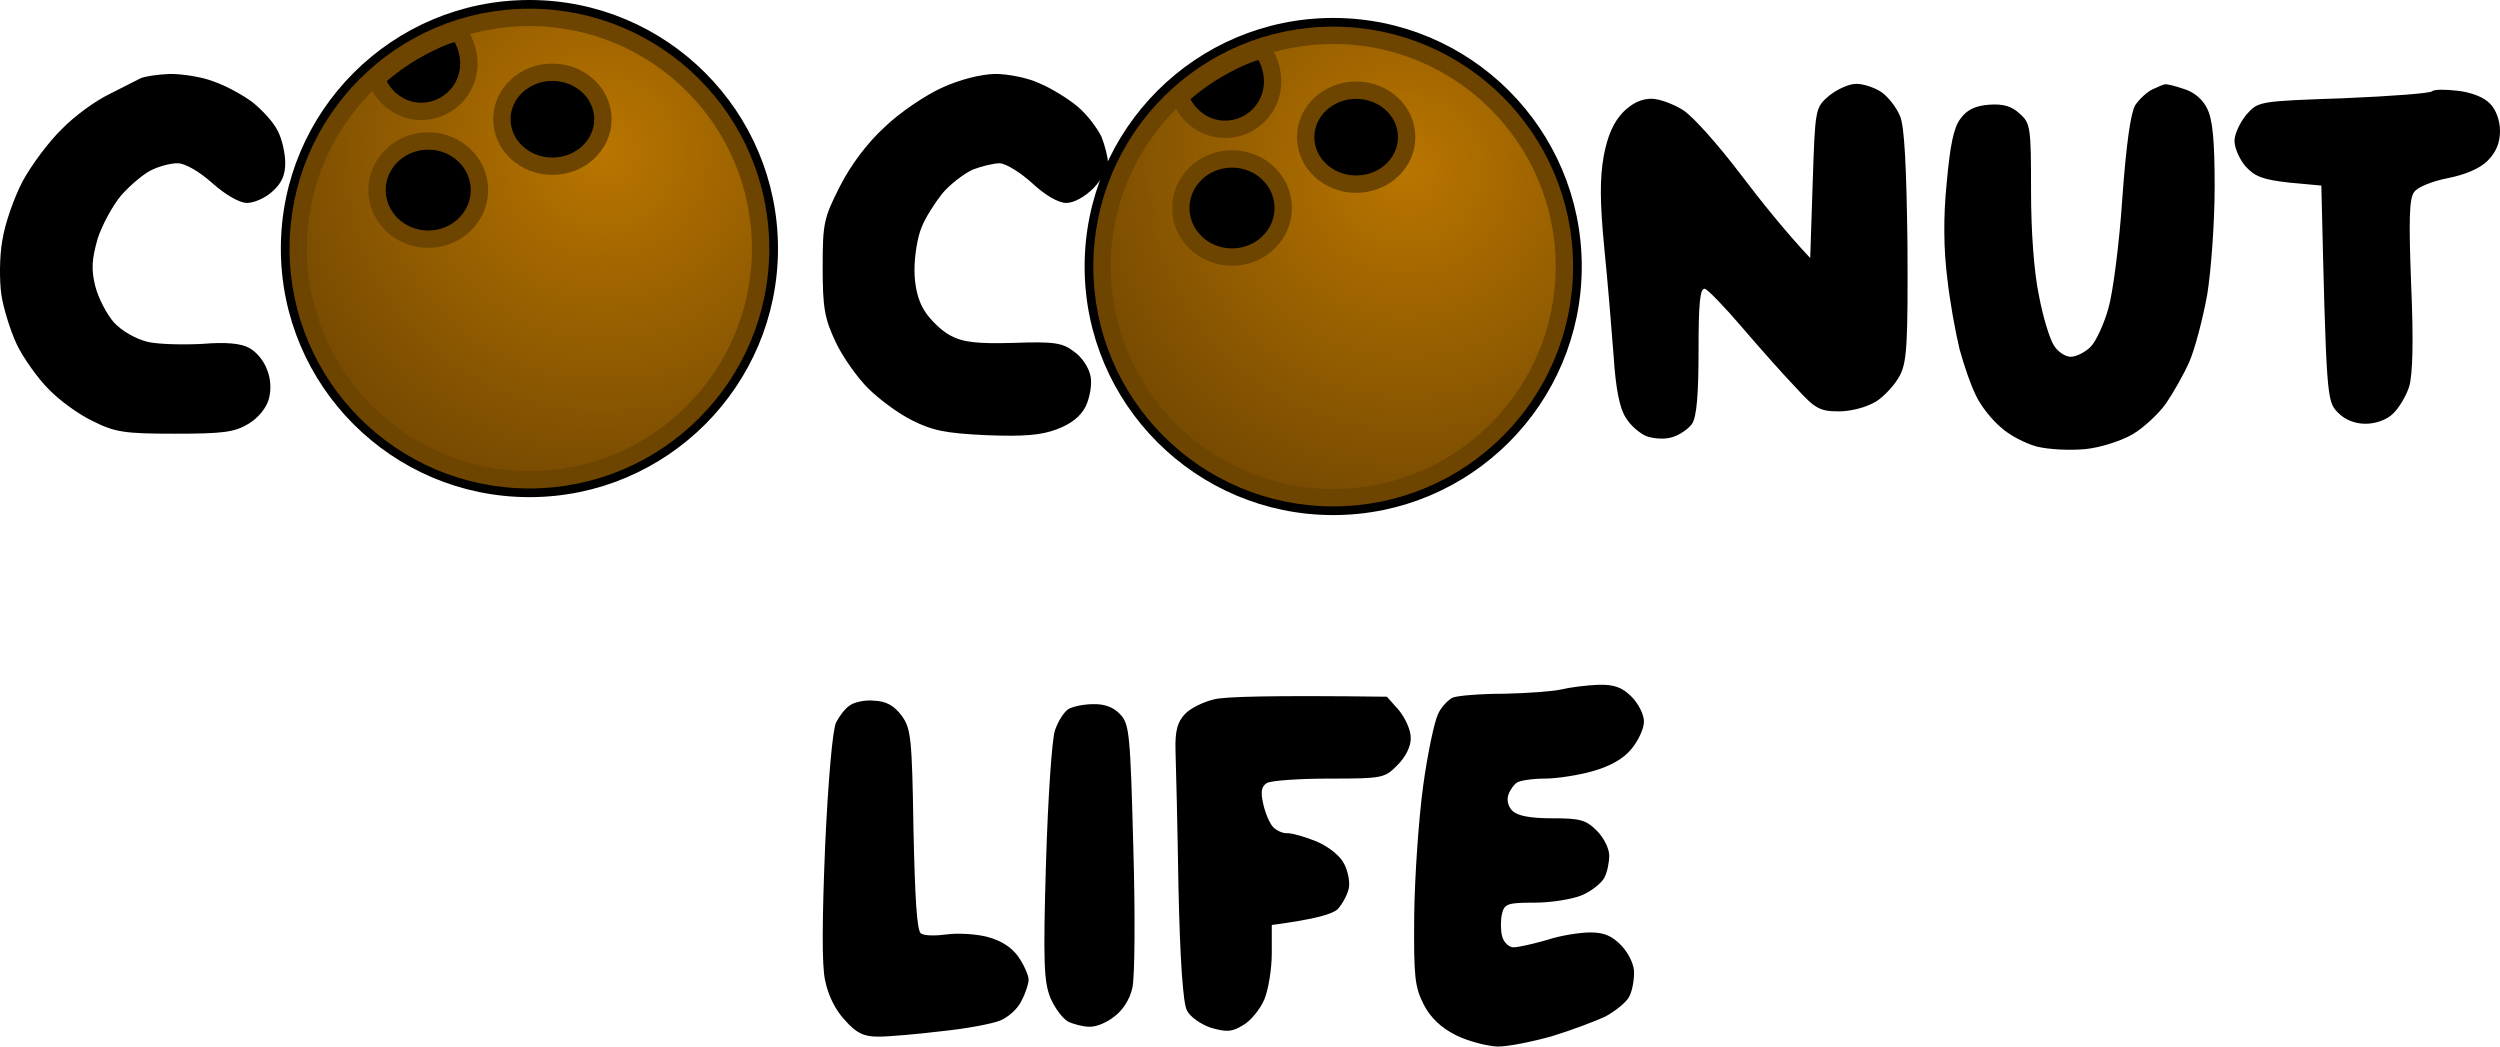 <svg version="1.1" xmlns="http://www.w3.org/2000/svg" xmlns:xlink="http://www.w3.org/1999/xlink" width="503.779" height="210.896" viewBox="0,0,503.779,210.896"><defs><radialGradient cx="249.759" cy="107.812" r="79.781" gradientUnits="userSpaceOnUse" id="color-1"><stop offset="0" stop-color="#b97500"/><stop offset="1" stop-color="#6d4401"/></radialGradient><radialGradient cx="411.731" cy="111.427" r="79.781" gradientUnits="userSpaceOnUse" id="color-2"><stop offset="0" stop-color="#b97500"/><stop offset="1" stop-color="#6d4401"/></radialGradient></defs><g transform="translate(-128.111,-77.104)"><g data-paper-data="{&quot;isPaintingLayer&quot;:true}" fill-rule="nonzero" stroke-linecap="butt" stroke-linejoin="miter" stroke-miterlimit="10" stroke-dasharray="" stroke-dashoffset="0" style="mix-blend-mode: normal"><path d="M162.389,92c2.5,0 6.4,0.6 8.7,1.5c2.4,0.8 5.9,2.7 7.9,4.2c2,1.6 4.3,4.1 5.1,5.8c0.9,1.7 1.5,4.6 1.5,6.5c0,2.5 -0.8,4.1 -2.6,5.7c-1.4,1.3 -3.7,2.3 -5.1,2.3c-1.5,0 -4.3,-1.6 -7,-4c-2.7,-2.4 -5.5,-4 -7,-4c-1.4,0 -3.7,0.6 -5.3,1.4c-1.5,0.7 -4.2,3 -6,5c-1.7,2 -3.9,6 -4.8,8.8c-1.2,4.2 -1.3,6.2 -0.5,9.5c0.6,2.4 2.3,5.7 3.8,7.4c1.7,1.8 4.4,3.3 6.8,3.9c2.2,0.5 7.2,0.6 11,0.4c4.7,-0.4 7.8,-0.1 9.4,0.8c1.4,0.7 3,2.6 3.6,4.3c0.8,1.9 0.9,4.1 0.4,6c-0.5,1.8 -2.1,3.8 -4.1,5c-2.8,1.7 -5.1,2 -14.8,2c-10.2,0 -12.1,-0.3 -16.5,-2.5c-2.8,-1.3 -6.8,-4.2 -9,-6.5c-2.2,-2.2 -5.1,-6.3 -6.4,-9c-1.3,-2.8 -2.7,-7.3 -3.1,-10c-0.4,-2.8 -0.4,-7.7 0.2,-11c0.5,-3.3 2.4,-8.7 4.1,-11.9c1.8,-3.3 5.3,-8 7.9,-10.5c2.5,-2.6 6.8,-5.7 9.5,-7c2.6,-1.3 5.5,-2.8 6.3,-3.2c0.8,-0.4 3.5,-0.8 6,-0.9zM328.589,92c2.7,0 6.7,0.8 9,1.9c2.4,1 5.8,3.1 7.7,4.7c1.9,1.6 4,4.4 4.8,6.1c0.7,1.8 1.3,4.2 1.3,5.3c0,1.1 -1.3,3.3 -2.9,5c-1.8,1.8 -4,3 -5.5,3c-1.6,0 -4.2,-1.5 -6.9,-4c-2.3,-2.1 -5.2,-3.9 -6.5,-4c-1.2,0 -3.7,0.6 -5.5,1.3c-1.7,0.8 -4.5,2.9 -6.1,4.8c-1.5,1.9 -3.5,5 -4.2,6.9c-0.8,1.9 -1.4,5.7 -1.4,8.5c0,3.2 0.7,6.2 2,8.2c1.1,1.8 3.5,4.1 5.2,5c2.6,1.4 5.4,1.7 12.8,1.5c8.3,-0.3 9.9,0 12.2,1.8c1.6,1.1 3,3.3 3.3,5c0.3,1.7 -0.2,4.3 -1,6c-1,2 -2.933,3.533 -5.8,4.6c-3.1,1.2 -6.7,1.5 -14.2,1.2c-8.3,-0.4 -10.8,-0.9 -15,-3c-2.8,-1.4 -6.7,-4.3 -8.9,-6.5c-2.1,-2.1 -5.1,-6.3 -6.5,-9.3c-2.2,-4.7 -2.6,-6.8 -2.6,-15c0,-8.9 0.2,-9.9 3.5,-16.4c2.2,-4.3 5.5,-8.7 9,-11.9c3,-2.9 8.2,-6.4 11.5,-7.9c3.7,-1.7 7.8,-2.7 10.7,-2.8zM623.389,95.4c2.7,0.3 5.3,1.3 6.5,2.6c1.2,1.2 2,3.4 2,5.5c0,2.4 -0.8,4.3 -2.5,6c-1.6,1.6 -4.5,2.8 -8,3.5c-3.1,0.6 -6.1,1.8 -6.8,2.8c-1,1.3 -1.1,5.6 -0.6,18.7c0.5,11.5 0.3,18.1 -0.4,20.5c-0.6,1.9 -2.1,4.4 -3.3,5.5c-1.2,1.2 -3.5,2 -5.5,2c-2.1,0 -4.2,-0.8 -5.6,-2.3c-2.2,-2.2 -2.3,-3 -3.3,-45.7l-6.5,-0.6c-5.3,-0.6 -6.9,-1.2 -8.8,-3.3c-1.2,-1.4 -2.2,-3.7 -2.2,-5.1c0,-1.4 1.1,-3.7 2.4,-5.3c2.4,-2.7 2.5,-2.7 19.6,-3.3c9.5,-0.4 17.5,-1 17.8,-1.4c0.4,-0.4 2.7,-0.4 5.2,-0.1zM450.089,215.1c3.3,-0.1 4.9,0.5 6.8,2.4c1.4,1.4 2.5,3.6 2.5,5c0,1.4 -1.1,3.8 -2.5,5.5c-1.6,2 -4.3,3.5 -7.8,4.5c-2.8,0.8 -7.2,1.5 -9.7,1.5c-2.5,0 -5,0.4 -5.6,0.8c-0.6,0.4 -1.4,1.5 -1.7,2.4c-0.4,1.1 -0.1,2.4 0.8,3.3c1,1 3.6,1.5 8,1.5c5.6,0 6.8,0.3 9,2.5c1.4,1.4 2.5,3.6 2.5,5c0,1.4 -0.4,3.4 -1,4.5c-0.6,1.1 -2.6,2.7 -4.5,3.5c-1.9,0.8 -6.2,1.5 -9.5,1.5c-5.4,0 -6.1,0.2 -6.6,2.2c-0.3,1.3 -0.3,3.3 0,4.5c0.3,1.3 1.4,2.3 2.3,2.3c1,0 4,-0.7 6.8,-1.5c2.7,-0.9 6.7,-1.5 8.7,-1.5c2.8,0 4.4,0.7 6.3,2.7c1.5,1.6 2.6,4 2.5,5.5c0,1.6 -0.4,3.7 -1,4.8c-0.6,1.1 -2.7,2.8 -4.7,3.9c-2.1,1 -6.9,2.8 -10.8,4c-3.9,1.1 -8.8,2.1 -11,2.1c-2.2,-0.1 -6,-1.1 -8.4,-2.3c-3,-1.5 -5.1,-3.5 -6.5,-6.2c-1.8,-3.6 -2,-5.5 -1.9,-18c0.1,-7.7 0.9,-19.4 1.8,-26c0.9,-6.6 2.3,-13.1 3,-14.5c0.6,-1.4 2,-2.8 2.9,-3.3c0.9,-0.4 5.5,-0.8 10.4,-0.8c4.8,-0.1 10.1,-0.5 11.7,-0.9c1.6,-0.4 4.9,-0.8 7.2,-0.9zM502.189,94c1.5,0 3.8,0.8 5.1,1.7c1.4,1 3,3.1 3.7,4.8c0.9,2 1.3,10.3 1.5,26c0.1,19.6 -0.1,23.5 -1.5,26.2c-0.9,1.8 -3.1,4.2 -4.8,5.3c-2,1.2 -5.1,2 -7.5,2c-3.8,0 -4.8,-0.5 -8.7,-4.8c-2.5,-2.6 -7.3,-8 -10.8,-12.1c-3.5,-4.1 -6.9,-7.6 -7.5,-7.8c-1,-0.2 -1.3,2.7 -1.3,12.4c0,9.1 -0.4,13.4 -1.3,14.8c-0.8,1.1 -2.6,2.3 -4,2.7c-1.5,0.5 -3.8,0.3 -5.2,-0.2c-1.4,-0.6 -3.3,-2.2 -4.2,-3.8c-1.2,-1.8 -2,-5.9 -2.4,-12.2c-0.4,-5.2 -1.2,-15.1 -1.9,-22c-0.9,-9.3 -0.9,-14 -0.1,-18.5c0.8,-4.2 2,-6.8 3.9,-8.8c1.8,-1.8 3.7,-2.7 5.7,-2.7c1.6,0 4.5,1.1 6.4,2.3c1.9,1.2 7,6.9 11.4,12.7c4.4,5.8 9.4,12 14.2,17.1l0.5,-15.1c0.5,-15.1 0.5,-15.2 3.3,-17.6c1.6,-1.3 4,-2.4 5.5,-2.4zM564.389,94.1c0.3,-0.1 2,0.3 3.7,0.9c2.1,0.6 3.9,2.1 4.8,4c1.1,2.2 1.5,6.4 1.5,15.7c0,7.2 -0.7,16.8 -1.5,21.8c-0.9,4.9 -2.5,11 -3.6,13.5c-1.1,2.5 -3.2,6.2 -4.7,8.4c-1.5,2.1 -4.5,4.9 -6.7,6.2c-2.2,1.3 -6.5,2.7 -9.5,3c-3,0.3 -7.4,0.1 -9.8,-0.5c-2.3,-0.6 -5.6,-2.3 -7.3,-3.9c-1.8,-1.5 -4,-4.3 -4.9,-6.2c-1,-1.9 -2.5,-6.2 -3.4,-9.5c-0.8,-3.3 -2,-9.8 -2.5,-14.5c-0.7,-5.6 -0.8,-12.1 -0.1,-19c0.7,-7.7 1.4,-11.2 2.8,-13c1.3,-1.8 3,-2.6 5.8,-2.8c2.8,-0.2 4.5,0.3 6.1,1.8c2.2,1.9 2.3,2.8 2.3,15.5c0,8.3 0.6,16.5 1.6,21.2c0.8,4.3 2.2,8.8 3,10c0.8,1.3 2.3,2.3 3.4,2.3c1.1,0 2.9,-0.9 4,-2c1.1,-1.1 2.7,-4.6 3.6,-7.8c0.9,-3.1 2.2,-13.1 2.8,-22.2c0.8,-11.1 1.7,-17.2 2.6,-18.7c0.8,-1.2 2.4,-2.7 3.5,-3.2c1.1,-0.5 2.2,-1 2.5,-1zM407.589,217.5l2.4,2.7c1.3,1.6 2.4,4 2.4,5.5c0.1,1.7 -1,3.9 -2.6,5.5c-2.6,2.7 -3,2.8 -13.8,2.8c-6.1,0 -11.8,0.4 -12.6,0.9c-1.1,0.7 -1.3,1.8 -0.7,4.3c0.4,1.8 1.3,3.9 2,4.6c0.7,0.7 2,1.3 2.9,1.2c1,0 3.7,0.8 5.9,1.7c2.5,1.1 4.7,2.9 5.5,4.5c0.8,1.6 1.2,3.8 0.9,5c-0.3,1.3 -1.3,3.1 -2.2,4.1c-1.1,1 -4.3,2 -13.3,3.2v5.7c0,3.2 -0.7,7.4 -1.5,9.3c-0.8,1.9 -2.7,4.3 -4.3,5.2c-2.3,1.4 -3.3,1.4 -6.5,0.5c-2,-0.7 -4.2,-2.2 -4.8,-3.5c-0.8,-1.4 -1.4,-10.7 -1.7,-24.7c-0.2,-12.4 -0.5,-24.8 -0.6,-27.7c-0.1,-4 0.4,-5.7 1.9,-7.3c1.1,-1.2 3.8,-2.5 6,-3c2.2,-0.5 10.9,-0.8 34.7,-0.5zM304.289,218.3c2.4,0.1 4,1 5.5,3c1.9,2.6 2.1,4.4 2.4,23c0.3,14 0.7,20.4 1.5,20.9c0.7,0.5 3,0.5 5.2,0.2c2.2,-0.3 5.9,-0.1 8.2,0.5c2.9,0.8 4.9,2.1 6.3,4.1c1.1,1.6 2,3.7 2,4.5c0,0.8 -0.6,2.7 -1.4,4.2c-0.7,1.6 -2.6,3.3 -4.2,4c-1.6,0.7 -7,1.7 -11.9,2.2c-4.9,0.6 -10.7,1.1 -12.8,1.1c-2.9,0 -4.4,-0.7 -6.7,-3.3c-1.9,-2 -3.4,-5 -4,-8c-0.7,-3 -0.6,-12.6 0,-27.2c0.6,-13.1 1.5,-23.4 2.2,-24.8c0.6,-1.2 1.8,-2.8 2.7,-3.4c0.9,-0.7 3.1,-1.2 5,-1zM348.389,219c2.333,-0.067 4.167,0.633 5.5,2.1c1.8,1.9 2,4 2.6,26.8c0.4,13.7 0.3,26.3 -0.2,28.3c-0.5,2.3 -2,4.6 -3.7,5.8c-1.5,1.2 -3.7,2.1 -5,2c-1.2,0 -3.1,-0.5 -4.2,-1c-1.1,-0.6 -2.7,-2.7 -3.6,-4.8c-1.3,-3.2 -1.5,-7 -0.9,-27.2c0.4,-13.2 1.2,-24.9 1.8,-26.7c0.6,-1.8 1.8,-3.7 2.7,-4.3c0.8,-0.5 3.1,-1 5,-1z" fill="#000000" stroke="none" stroke-width="1"/><g stroke-width="3.5"><path d="M186.454,127.194c0,-26.697 21.642,-48.34 48.34,-48.34c26.697,0 48.34,21.642 48.34,48.34c0,26.697 -21.642,48.34 -48.34,48.34c-26.697,0 -48.34,-21.642 -48.34,-48.34z" fill="#000000" stroke="#000000"/><path d="M188.205,127.194c0,-25.73 20.859,-46.589 46.589,-46.589c25.73,0 46.589,20.859 46.589,46.589c0,25.73 -20.859,46.589 -46.589,46.589c-25.73,0 -46.589,-20.859 -46.589,-46.589z" fill="url(#color-1)" stroke="#6d4500"/><path d="M222.59,89.938c0,5.308 -4.303,9.611 -9.611,9.611c-4.12,0 -7.635,-2.767 -9.001,-6.41c-0.085,-0.227 3.387,-3.286 7.403,-5.64c4.134,-2.422 8.823,-4.304 9.322,-3.632c1.186,1.598 1.887,3.928 1.887,6.071z" fill="#000000" stroke="#6d4500"/><path d="M249.599,101.131c0,5.23 -4.556,9.469 -10.176,9.469c-5.62,0 -10.176,-4.24 -10.176,-9.469c0,-5.23 4.556,-9.469 10.176,-9.469c5.62,0 10.176,4.24 10.176,9.469z" fill="#000000" stroke="#6d4500"/><path d="M224.724,115.405c0,5.464 -4.619,9.893 -10.317,9.893c-5.698,0 -10.317,-4.429 -10.317,-9.893c0,-5.464 4.619,-9.893 10.317,-9.893c5.698,0 10.317,4.429 10.317,9.893z" fill="#000000" stroke="#6d4500"/></g><g stroke-width="3.5"><path d="M348.425,130.809c0,-26.697 21.642,-48.34 48.34,-48.34c26.697,0 48.34,21.642 48.34,48.34c0,26.697 -21.642,48.34 -48.34,48.34c-26.697,0 -48.34,-21.642 -48.34,-48.34z" fill="#000000" stroke="#000000"/><path d="M350.176,130.809c0,-25.73 20.859,-46.589 46.589,-46.589c25.73,0 46.589,20.859 46.589,46.589c0,25.73 -20.859,46.589 -46.589,46.589c-25.73,0 -46.589,-20.859 -46.589,-46.589z" fill="url(#color-2)" stroke="#6d4500"/><path d="M384.562,93.553c0,5.308 -4.303,9.611 -9.611,9.611c-4.12,0 -7.635,-2.767 -9.001,-6.41c-0.085,-0.227 3.387,-3.286 7.403,-5.64c4.134,-2.423 8.823,-4.304 9.322,-3.632c1.186,1.598 1.887,3.928 1.887,6.071z" fill="#000000" stroke="#6d4500"/><path d="M411.57,104.746c0,5.23 -4.556,9.469 -10.176,9.469c-5.62,0 -10.176,-4.24 -10.176,-9.469c0,-5.23 4.556,-9.469 10.176,-9.469c5.62,0 10.176,4.24 10.176,9.469z" fill="#000000" stroke="#6d4500"/><path d="M386.695,119.02c0,5.464 -4.619,9.893 -10.317,9.893c-5.698,0 -10.317,-4.429 -10.317,-9.893c0,-5.464 4.619,-9.893 10.317,-9.893c5.698,0 10.317,4.429 10.317,9.893z" fill="#000000" stroke="#6d4500"/></g></g></g></svg>